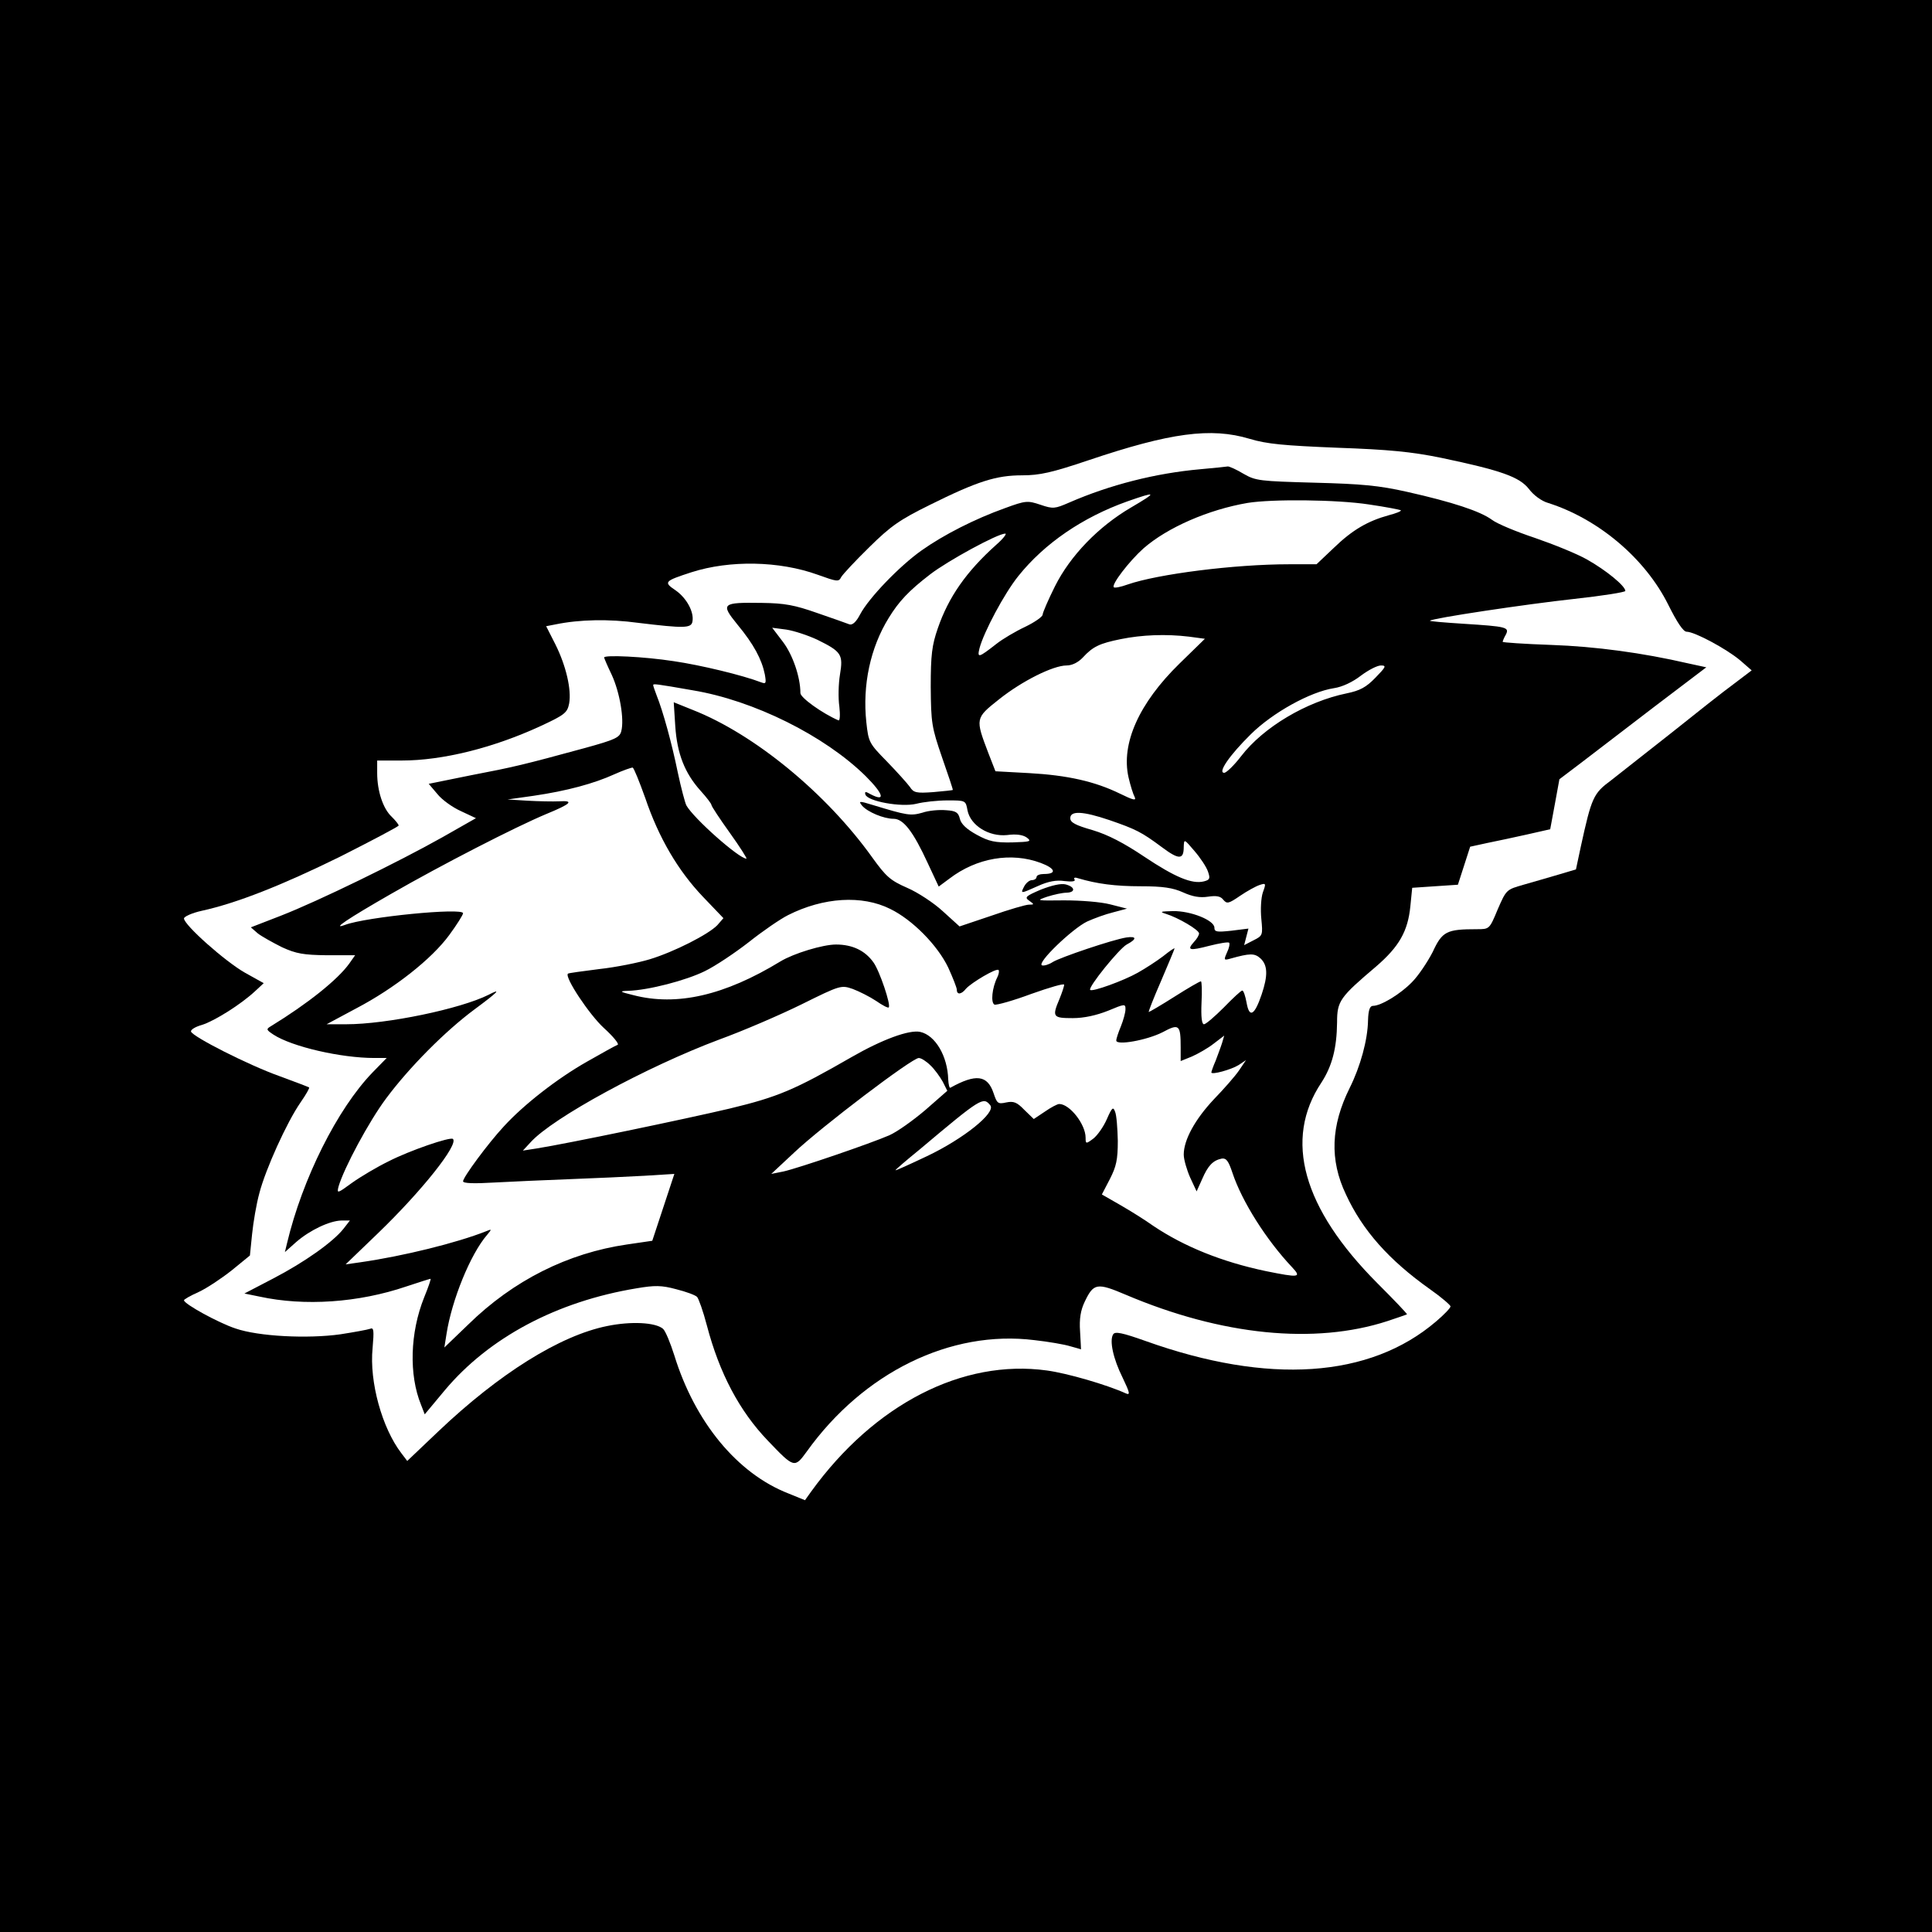 <?xml version="1.0" standalone="no"?>
<!DOCTYPE svg PUBLIC "-//W3C//DTD SVG 20010904//EN"
 "http://www.w3.org/TR/2001/REC-SVG-20010904/DTD/svg10.dtd">
<svg version="1.0" xmlns="http://www.w3.org/2000/svg"
 width="630pt" height="630pt" viewBox="0 0 630 630"
 preserveAspectRatio="xMidYMid meet">
<g transform="translate(0,630) scale(0.1,-0.1)"
fill="#000000" stroke="none">
<path d="M0 3150 l0 -3150 3150 0 3150 0 0 3150 0 3150 -3150 0 -3150 0 0
-3150z m4075 1719 c56 -17 113 -22 285 -29 169 -6 242 -13 340 -33 195 -41
255 -62 286 -102 15 -20 41 -39 62 -45 164 -52 317 -181 392 -332 29 -58 49
-88 60 -88 26 0 130 -56 174 -93 l38 -33 -58 -44 c-33 -24 -124 -96 -204 -160
-80 -63 -169 -133 -197 -155 -57 -42 -63 -55 -98 -215 l-16 -75 -57 -17 c-31
-9 -82 -24 -114 -33 -56 -16 -56 -16 -84 -80 -27 -65 -27 -65 -68 -65 -99 0
-113 -7 -144 -74 -17 -33 -47 -78 -68 -99 -38 -39 -101 -77 -127 -77 -10 0
-15 -14 -16 -47 -1 -64 -25 -151 -60 -221 -61 -123 -66 -234 -12 -347 54 -117
140 -214 274 -309 37 -26 67 -52 67 -56 0 -5 -21 -27 -47 -49 -216 -185 -547
-207 -947 -64 -76 27 -100 32 -106 22 -13 -20 0 -80 31 -142 23 -48 25 -57 11
-51 -64 29 -192 66 -258 75 -275 38 -563 -110 -769 -395 l-20 -28 -54 22
c-167 65 -305 233 -372 450 -13 41 -29 80 -37 87 -25 21 -104 25 -182 9 -154
-31 -352 -155 -550 -343 l-102 -97 -19 25 c-63 82 -105 233 -94 343 5 58 4 68
-8 63 -8 -3 -52 -11 -97 -18 -107 -15 -267 -7 -342 19 -55 18 -168 80 -168 92
0 3 21 15 48 27 26 12 74 44 107 70 l60 49 7 69 c4 39 14 99 24 135 20 77 89
230 134 295 18 26 30 47 28 49 -1 1 -45 18 -97 37 -101 36 -282 128 -288 145
-2 6 14 16 36 22 41 13 127 67 173 110 l28 26 -61 34 c-64 36 -199 156 -199
177 0 6 26 18 58 25 114 25 261 83 450 176 105 53 192 99 192 102 0 4 -11 17
-23 29 -28 26 -47 84 -47 142 l0 41 80 0 c133 0 298 41 452 112 80 37 88 44
94 74 8 45 -10 123 -45 193 l-30 59 31 6 c78 16 173 18 269 5 149 -18 173 -18
177 4 6 31 -19 77 -55 102 -40 27 -37 30 52 59 125 40 286 37 411 -8 64 -23
69 -24 77 -8 5 9 46 53 92 98 70 69 99 89 196 137 157 78 218 97 302 97 58 0
97 9 216 49 267 90 400 108 526 70z"/>
<path d="M3915 4770 c-147 -13 -296 -51 -429 -109 -46 -20 -52 -21 -93 -7 -42
14 -48 14 -116 -11 -98 -35 -200 -87 -272 -138 -72 -51 -172 -155 -200 -208
-13 -25 -25 -36 -35 -33 -8 3 -55 20 -105 37 -74 26 -106 32 -180 33 -132 2
-136 -2 -80 -71 53 -64 79 -113 89 -162 5 -29 4 -32 -12 -26 -60 23 -196 56
-285 69 -97 15 -227 21 -227 12 0 -2 11 -28 25 -57 26 -57 41 -144 31 -183 -5
-21 -20 -28 -118 -55 -202 -55 -231 -62 -372 -89 l-138 -28 28 -33 c15 -19 50
-44 77 -56 l49 -23 -109 -62 c-144 -81 -404 -208 -527 -256 l-98 -38 23 -20
c13 -10 49 -30 79 -45 46 -21 70 -25 146 -26 l92 0 -19 -27 c-38 -53 -136
-131 -255 -204 -17 -10 -16 -12 8 -28 60 -39 219 -76 329 -76 l40 0 -46 -47
c-115 -119 -229 -347 -279 -557 l-7 -29 37 33 c45 39 109 69 147 70 l28 0 -21
-27 c-34 -43 -127 -109 -229 -162 l-94 -49 49 -10 c147 -32 323 -20 479 33 42
14 77 25 79 25 2 0 -7 -27 -21 -61 -46 -115 -50 -252 -10 -350 l12 -31 65 78
c144 172 365 290 626 333 59 10 81 10 129 -3 32 -8 62 -19 68 -25 5 -5 20 -47
32 -93 41 -156 106 -279 199 -376 86 -90 87 -90 127 -35 185 258 469 397 742
363 45 -5 98 -14 117 -20 19 -5 35 -10 35 -10 0 0 -1 26 -3 58 -3 42 2 70 15
97 29 61 40 63 134 23 313 -133 616 -163 853 -86 33 11 62 21 64 22 1 2 -42
47 -97 102 -243 244 -306 468 -182 654 35 54 50 112 51 196 0 70 9 82 128 183
74 64 103 114 111 196 l6 60 74 5 75 5 20 62 20 62 55 12 c31 6 90 19 131 28
l75 17 15 81 15 82 70 53 c39 30 146 112 239 183 l170 129 -60 13 c-147 34
-301 55 -446 60 -87 3 -158 8 -158 10 0 2 4 13 10 23 13 25 3 27 -138 36 -62
4 -111 8 -109 10 7 8 314 54 470 71 92 10 167 22 167 26 0 16 -62 67 -124 102
-33 19 -110 50 -171 71 -60 20 -123 46 -140 59 -38 28 -129 58 -276 91 -93 21
-149 26 -303 30 -178 5 -191 6 -231 29 -23 14 -46 24 -51 24 -5 -1 -45 -5 -89
-9z m-227 -125 c-106 -62 -198 -157 -248 -257 -22 -44 -40 -86 -40 -92 0 -7
-26 -25 -57 -40 -32 -15 -74 -40 -93 -55 -59 -46 -64 -48 -56 -15 14 53 81
179 127 236 85 106 209 191 355 243 97 34 99 31 12 -20z m776 10 c55 -8 101
-17 104 -19 2 -3 -16 -10 -39 -16 -69 -19 -119 -48 -179 -106 l-57 -54 -89 0
c-179 0 -429 -32 -527 -66 -22 -8 -42 -12 -45 -9 -9 8 50 85 97 127 78 68 211
126 339 148 80 13 292 11 396 -5z m-1216 -132 c-97 -87 -155 -170 -190 -272
-19 -55 -23 -86 -23 -191 1 -118 3 -131 37 -230 20 -57 36 -105 35 -106 -1 -1
-30 -4 -64 -7 -55 -4 -64 -2 -76 17 -8 11 -42 49 -75 83 -58 59 -60 63 -67
128 -13 121 13 243 73 340 33 54 66 89 135 142 57 44 220 133 245 133 6 0 -7
-17 -30 -37z m-583 -309 c79 -39 85 -48 74 -114 -5 -30 -6 -77 -2 -104 3 -27
2 -47 -3 -45 -53 23 -124 74 -124 89 0 52 -25 125 -57 167 l-35 46 46 -6 c26
-4 71 -19 101 -33z m1212 10 l52 -7 -83 -81 c-132 -129 -191 -261 -166 -371 6
-26 15 -55 20 -64 6 -13 -5 -10 -48 11 -82 40 -171 60 -296 67 l-110 6 -23 59
c-43 113 -43 114 34 175 75 60 177 111 221 111 18 0 38 10 53 26 33 36 55 46
124 60 69 14 147 17 222 8z m608 -134 c-30 -31 -50 -42 -94 -51 -131 -27 -271
-110 -344 -205 -23 -30 -48 -54 -55 -54 -22 0 17 57 87 126 71 70 193 138 271
150 27 4 61 20 88 41 24 18 53 33 65 33 19 0 16 -5 -18 -40z m-2226 -41 c199
-33 430 -148 564 -280 58 -58 66 -85 16 -59 -17 10 -20 9 -17 -1 7 -22 117
-42 166 -30 23 6 69 11 102 11 59 0 59 0 65 -33 10 -49 70 -86 129 -80 29 4
51 1 64 -8 17 -13 12 -14 -47 -16 -56 -1 -76 3 -116 25 -33 18 -51 35 -55 52
-5 21 -13 26 -45 28 -22 2 -57 -1 -77 -8 -39 -11 -50 -9 -162 25 -45 14 -47
13 -35 -2 18 -21 71 -43 103 -43 32 0 64 -42 111 -144 l36 -77 35 26 c89 68
202 87 298 51 48 -18 53 -36 10 -36 -13 0 -24 -4 -24 -10 0 -5 -7 -10 -15 -10
-8 0 -19 -9 -25 -20 -13 -25 -13 -25 45 1 33 15 60 20 86 16 25 -3 37 -1 33 5
-4 6 1 8 12 4 61 -18 120 -26 204 -26 72 0 105 -5 138 -20 31 -14 55 -18 81
-14 27 4 41 2 50 -10 12 -14 17 -13 55 13 22 15 51 31 63 35 21 7 22 6 11 -24
-6 -18 -8 -56 -5 -86 5 -53 5 -55 -25 -70 l-31 -16 7 27 7 27 -56 -7 c-47 -5
-55 -4 -55 10 0 24 -77 55 -135 54 -41 -1 -45 -2 -23 -9 39 -12 108 -52 108
-64 0 -5 -7 -18 -17 -28 -24 -27 -14 -29 51 -12 32 8 61 13 64 10 3 -3 0 -18
-7 -32 -11 -25 -10 -26 11 -20 64 18 79 18 98 1 24 -22 25 -56 4 -118 -23 -68
-40 -78 -49 -27 -4 22 -10 40 -14 40 -4 0 -31 -25 -60 -55 -30 -30 -59 -55
-65 -55 -7 0 -10 23 -8 70 2 38 1 70 -2 70 -4 0 -42 -22 -86 -50 -44 -28 -82
-50 -84 -50 -2 0 16 46 40 101 24 56 44 104 44 106 0 3 -17 -9 -37 -25 -21
-16 -58 -40 -83 -54 -46 -26 -148 -63 -155 -56 -8 8 94 134 119 148 34 18 33
28 -1 23 -45 -7 -216 -65 -240 -80 -12 -8 -28 -13 -35 -11 -19 7 99 120 147
143 22 10 60 24 85 30 l45 12 -55 14 c-31 8 -96 13 -150 13 -91 -1 -93 -1 -55
12 22 7 50 13 63 13 30 1 28 19 -3 27 -15 4 -45 -3 -81 -17 -49 -21 -54 -25
-38 -36 17 -12 17 -13 -1 -13 -10 0 -65 -16 -122 -36 l-104 -35 -54 49 c-29
27 -82 62 -117 77 -55 24 -69 37 -113 98 -150 210 -385 403 -586 482 l-62 25
5 -78 c6 -90 31 -153 82 -210 20 -22 36 -43 36 -47 0 -4 27 -45 60 -91 33 -46
57 -84 54 -84 -24 0 -173 132 -196 174 -4 8 -17 56 -28 108 -19 93 -48 199
-69 251 -6 16 -11 30 -11 33 0 5 9 4 129 -17z m-155 -351 c44 -130 107 -237
188 -322 l67 -70 -20 -23 c-29 -30 -141 -87 -220 -111 -36 -11 -110 -26 -165
-32 -54 -7 -101 -13 -102 -15 -12 -11 70 -134 117 -177 31 -28 51 -53 45 -55
-6 -2 -51 -27 -100 -55 -97 -55 -206 -140 -271 -211 -52 -56 -133 -166 -133
-179 0 -7 36 -8 103 -4 56 3 167 8 247 11 80 3 189 8 242 11 l97 6 -36 -109
-36 -109 -82 -12 c-193 -28 -371 -117 -518 -261 l-78 -75 7 44 c17 110 78 261
133 324 15 18 15 19 -4 11 -96 -38 -270 -81 -409 -101 l-49 -7 106 102 c143
138 263 289 244 307 -8 8 -142 -38 -210 -73 -37 -18 -91 -50 -119 -70 -48 -35
-50 -36 -44 -12 18 61 99 212 155 287 75 101 193 220 289 291 77 57 89 70 45
47 -92 -46 -332 -96 -464 -96 l-64 0 97 52 c124 65 246 161 303 239 25 34 45
66 45 71 0 19 -316 -12 -385 -38 -46 -17 7 19 150 101 167 96 405 218 505 260
83 34 93 45 44 42 -21 -1 -68 0 -104 2 l-65 4 85 12 c109 16 197 40 263 70 29
13 55 22 60 22 4 -1 22 -46 41 -99z m1513 -72 c87 -30 105 -39 171 -88 56 -42
72 -42 72 0 1 27 1 27 35 -13 19 -22 39 -52 44 -67 8 -23 6 -27 -13 -32 -39
-10 -95 14 -194 80 -67 45 -119 72 -169 87 -56 16 -73 25 -73 39 0 25 41 23
127 -6z m-714 -290 c72 -35 154 -118 189 -191 15 -33 28 -66 28 -72 0 -18 15
-16 30 3 18 20 99 68 106 61 3 -3 1 -14 -4 -24 -17 -34 -22 -83 -9 -89 7 -2
61 13 120 35 59 21 107 35 107 30 0 -6 -7 -26 -15 -46 -25 -59 -22 -63 43 -63
37 0 77 9 115 24 55 23 57 23 57 5 0 -11 -7 -36 -15 -56 -8 -19 -15 -40 -15
-46 0 -17 100 1 151 27 54 29 59 25 59 -50 l0 -44 37 15 c20 9 52 27 71 42
l34 26 -7 -24 c-4 -13 -14 -39 -21 -58 -8 -18 -14 -36 -14 -38 0 -9 65 9 89
24 l24 16 -23 -34 c-13 -19 -50 -61 -82 -94 -61 -65 -98 -132 -98 -180 0 -16
10 -50 21 -75 l21 -45 18 40 c19 44 35 61 64 67 15 2 22 -8 35 -47 31 -93 110
-218 194 -307 32 -34 24 -35 -85 -13 -143 30 -267 80 -368 148 -25 18 -73 48
-106 67 l-61 35 26 50 c21 41 26 63 26 125 -1 41 -4 84 -9 95 -6 17 -10 14
-27 -25 -11 -25 -31 -53 -44 -63 -24 -18 -25 -17 -25 3 0 44 -52 110 -86 110
-6 0 -27 -11 -47 -25 l-36 -24 -31 30 c-24 25 -35 29 -59 24 -27 -6 -30 -3
-41 30 -20 60 -58 64 -141 18 -3 -2 -6 10 -7 27 -2 76 -42 144 -91 155 -36 8
-125 -25 -224 -82 -186 -107 -240 -130 -398 -168 -144 -34 -528 -114 -629
-130 l-45 -7 25 27 c72 80 380 247 615 335 77 28 198 80 269 115 127 63 129
63 167 50 21 -8 55 -25 76 -39 20 -14 39 -24 41 -21 8 7 -30 120 -50 147 -27
38 -68 58 -122 58 -43 0 -138 -29 -181 -55 -182 -111 -338 -147 -480 -110 -45
11 -47 13 -17 14 67 2 189 34 250 64 35 17 99 60 144 95 44 35 102 75 128 88
115 58 241 66 333 20z m131 -510 c13 -12 31 -37 40 -53 l15 -30 -72 -63 c-40
-34 -92 -71 -117 -82 -62 -27 -296 -107 -345 -118 l-40 -8 75 70 c89 84 384
308 406 308 8 0 25 -11 38 -24z m195 -130 c20 -24 -88 -110 -206 -166 -57 -27
-103 -48 -103 -46 0 2 35 32 78 67 202 170 208 173 231 145z"/>
</g>
</svg>
